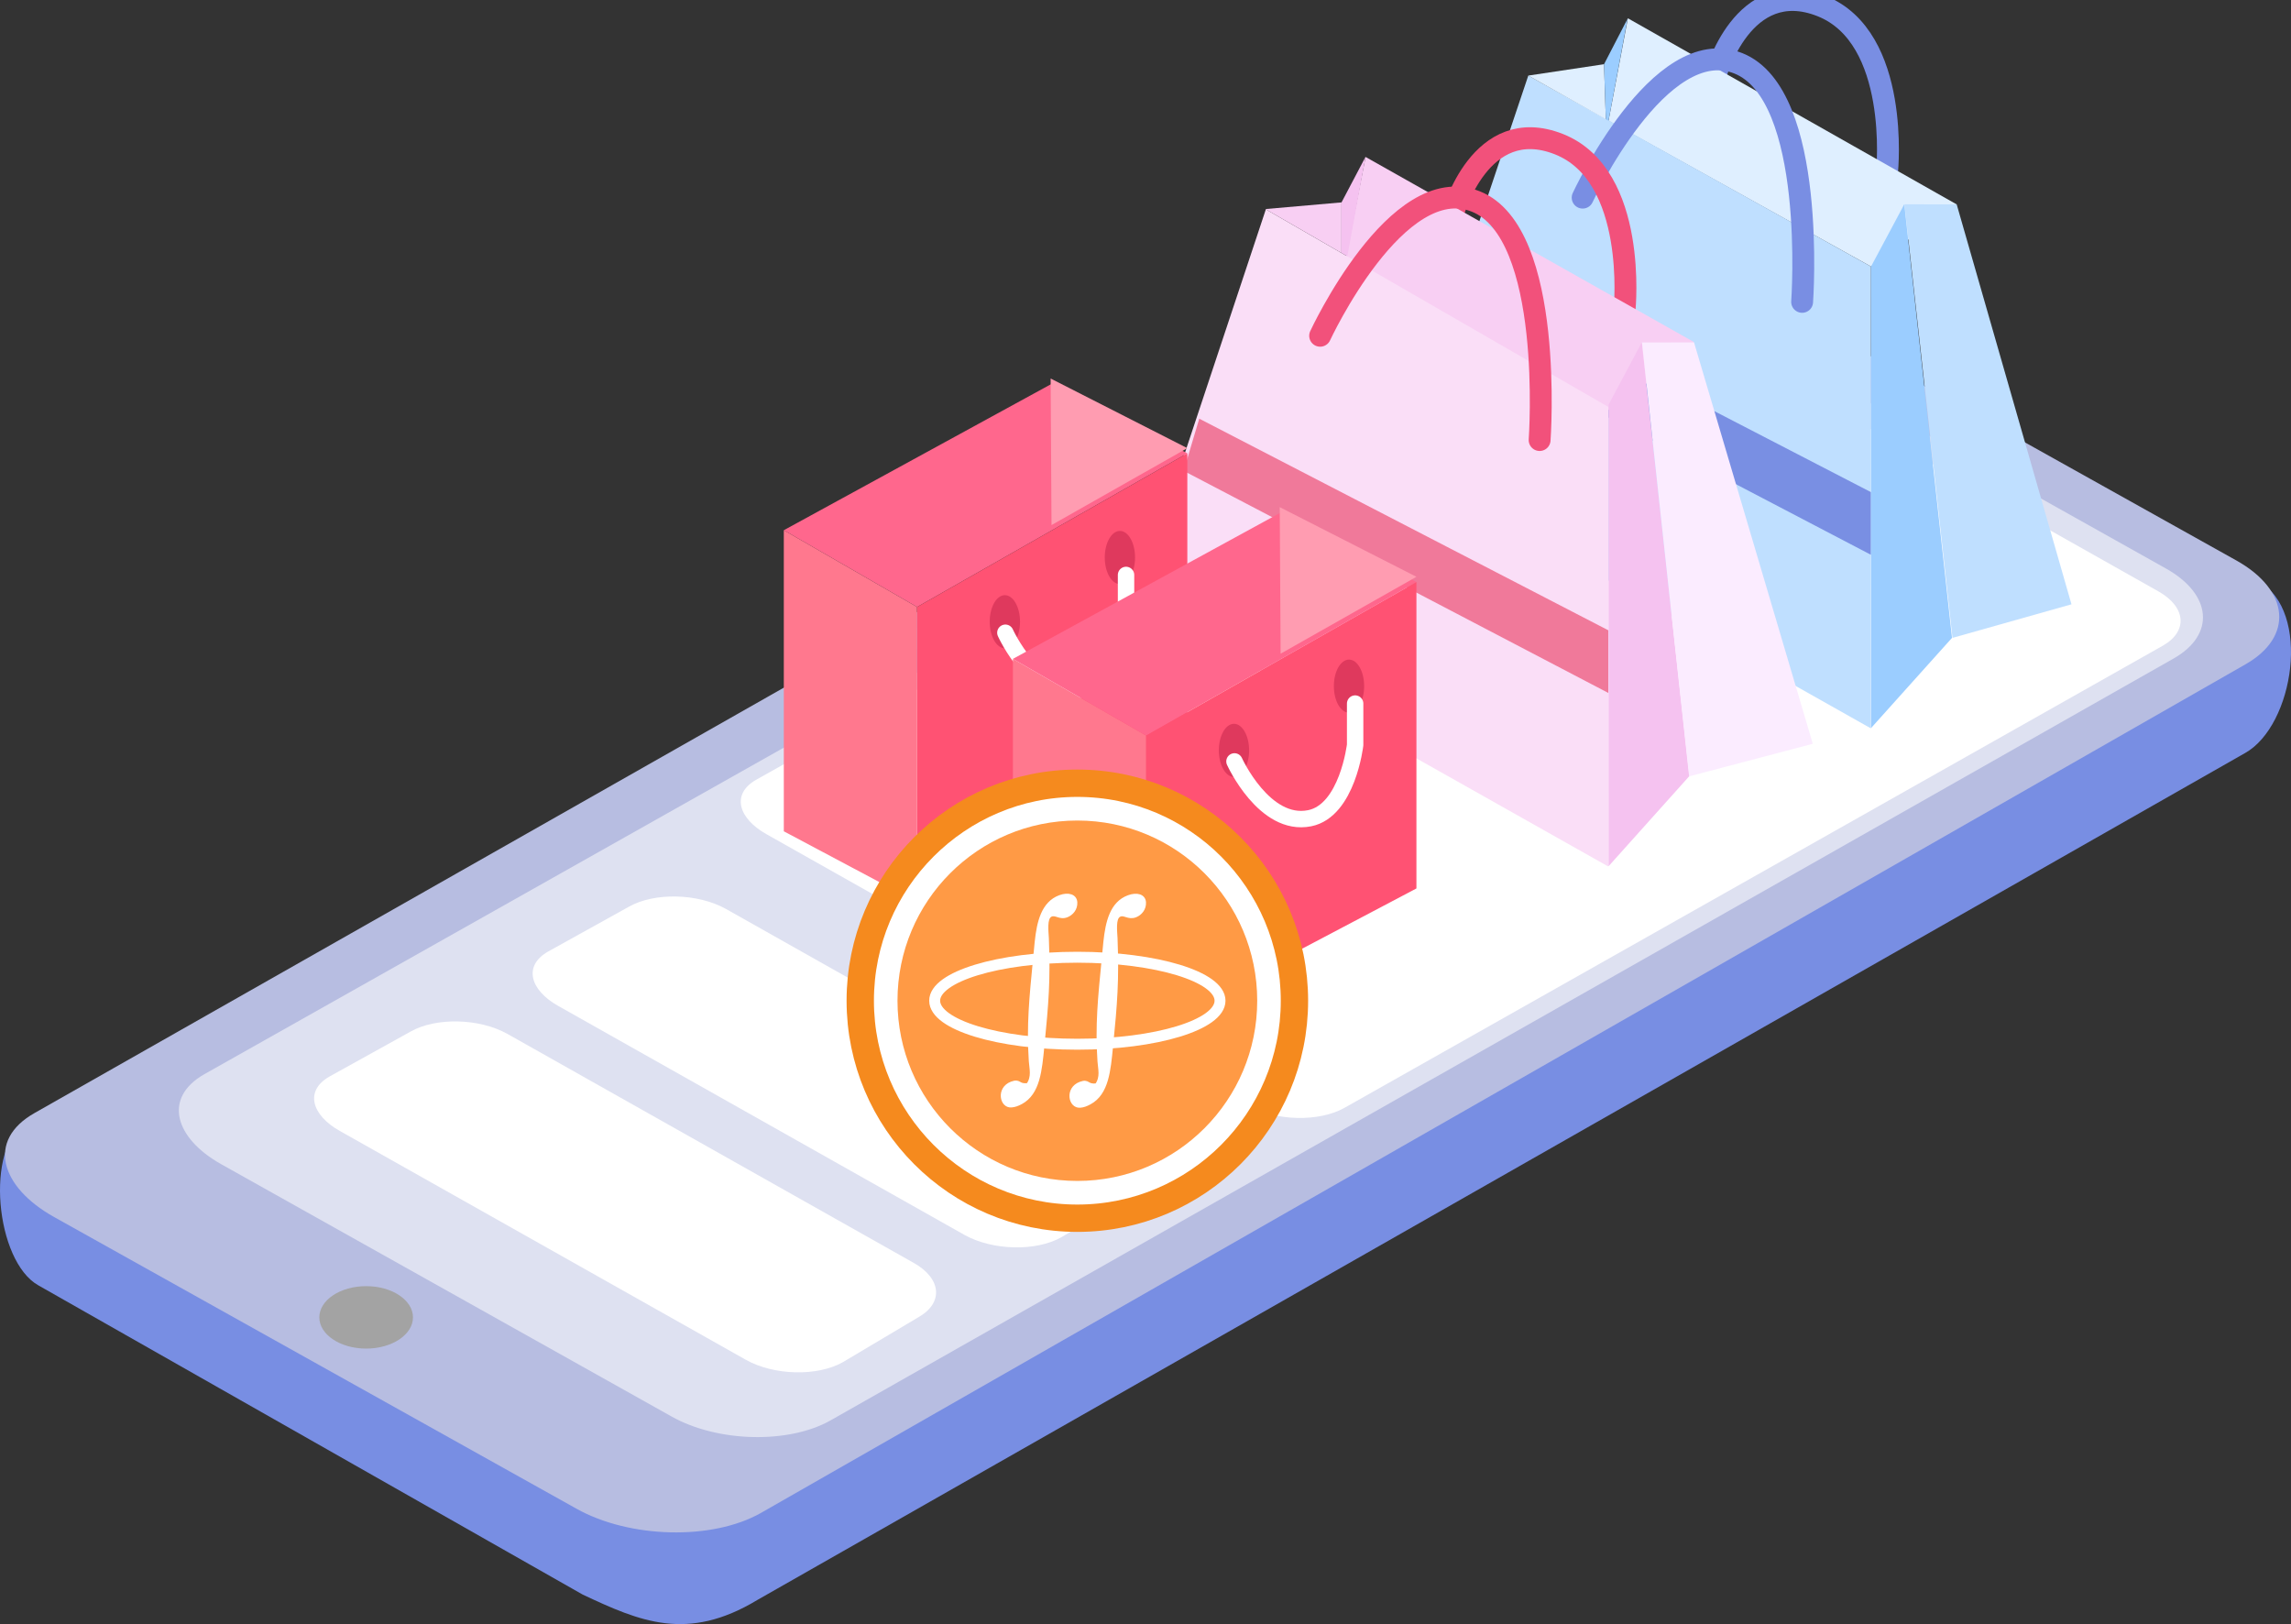 <?xml version="1.0" encoding="utf-8"?>
<!-- Generator: Adobe Illustrator 16.0.0, SVG Export Plug-In . SVG Version: 6.00 Build 0)  -->
<!DOCTYPE svg PUBLIC "-//W3C//DTD SVG 1.1//EN" "http://www.w3.org/Graphics/SVG/1.1/DTD/svg11.dtd">
<svg version="1.1" id="层_1" xmlns="http://www.w3.org/2000/svg" xmlns:xlink="http://www.w3.org/1999/xlink" x="0px" y="0px"
	 width="419px" height="297.002px" viewBox="0 0 419 297.002" enable-background="new 0 0 419 297.002" xml:space="preserve">
<rect x="0" y="0" width="419" height="297.002" fill="#333333" stroke="none"/>
<g>
	<g>
		<path fill-rule="evenodd" clip-rule="evenodd" fill="#788EE3" d="M4.78,205.203l265.38-151.56c8.86-5.03,37.58-6.17,47.35-0.7
			l95.54,53.36c9.77,5.46,6.47,26.35-2.4,31.38l-272.14,154.91c-12.82,7.74-21.5,3.91-31.93-0.98l-99.59-56.57
			C-0.819,230.632-2.819,209.813,4.78,205.203z"/>
		<path fill-rule="evenodd" clip-rule="evenodd" fill="#B7BDE1" d="M6.32,203.542l273.41-155.2c8.87-5.02,23.97-4.67,33.74,0.8
			l95.55,53.36c9.76,5.46,10.5,13.97,1.63,19l-271.51,155.19c-8.86,5.02-23.97,4.67-33.73-0.8l-95.55-53.35
			C0.09,217.072-2.54,208.563,6.32,203.542z"/>
		<path fill-rule="evenodd" clip-rule="evenodd" fill="#DEE1F1" d="M37.371,196.442l247.26-139.32c7.65-4.36,20.68-4.05,29.1,0.68
			l82.41,46.17c8.43,4.73,9.06,12.09,1.41,16.44l-245.62,139.32c-7.64,4.35-20.67,4.05-29.09-0.68l-82.42-46.17
			C32,208.152,29.73,200.792,37.371,196.442z"/>
		<path fill-rule="evenodd" clip-rule="evenodd" fill="#FFFFFF" d="M138.32,142.583l150.64-84.5c4.66-2.64,12.6-2.45,17.73,0.42
			l88,49.61c5.13,2.86,5.52,7.33,0.86,9.97l-149.64,84.5c-4.66,2.64-12.6,2.45-17.73-0.42l-88-49.61
			C135.05,149.683,133.661,145.223,138.32,142.583z"/>
		<path fill-rule="evenodd" clip-rule="evenodd" fill="#FFFFFF" d="M100.26,174.002l14.78-8.2c4.66-2.63,12.6-2.45,17.73,0.42
			l74.28,41.86c5.13,2.87,5.51,7.34,0.86,9.98l-13.79,8.19c-4.66,2.64-12.59,2.45-17.73-0.42l-74.27-41.86
			C96.98,181.103,95.601,176.643,100.26,174.002z"/>
		<path fill-rule="evenodd" clip-rule="evenodd" fill="#FFFFFF" d="M60.291,196.853l14.79-8.2c4.65-2.64,12.59-2.45,17.72,0.42
			l74.28,41.86c5.13,2.87,5.52,7.34,0.86,9.97l-13.79,8.2c-4.65,2.64-12.59,2.45-17.72-0.42l-74.28-41.86
			C57.021,203.953,55.63,199.482,60.291,196.853z"/>
		<path fill-rule="evenodd" clip-rule="evenodd" fill="#A3A3A3" d="M58.4,240.913c0-3.16,3.84-5.71,8.57-5.71s8.56,2.55,8.56,5.71
			c0,3.15-3.83,5.71-8.56,5.71S58.4,244.063,58.4,240.913z"/>
	</g>
	<g>
		
			<path fill-rule="evenodd" clip-rule="evenodd" fill="none" stroke="#798EE3" stroke-width="4" stroke-linecap="round" stroke-linejoin="round" stroke-miterlimit="10" d="
			M313.73,13.842c0,0,4.97-18.47,19.41-12.74s11.99,30.19,11.99,30.19"/>
		<polygon fill-rule="evenodd" clip-rule="evenodd" fill="#DFEFFF" points="357.86,37.382 297.721,3.342 294.181,22.095 
			342.19,48.743 		"/>
		<polygon fill-rule="evenodd" clip-rule="evenodd" fill="#BFDFFF" points="279.51,13.822 255.76,84.502 342.15,133.192 
			342.19,48.743 		"/>
		<polygon fill-rule="evenodd" clip-rule="evenodd" fill="#798FE3" points="267.34,51.292 264.491,60.842 342.181,101.462 
			342.181,90.002 		"/>
		<polygon fill-rule="evenodd" clip-rule="evenodd" fill="#9BCDFF" points="342.19,133.152 357,116.652 348.271,37.362 
			342.19,48.743 		"/>
		<polygon fill-rule="evenodd" clip-rule="evenodd" fill="#BFDFFF" points="378.851,110.512 357.09,116.652 348.311,37.362 
			357.86,37.382 		"/>
		<polygon fill-rule="evenodd" clip-rule="evenodd" fill="#DFEFFF" points="279.51,13.822 293.36,11.743 293.692,21.819 		"/>
		<polygon fill-rule="evenodd" clip-rule="evenodd" fill="#9BCDFF" points="297.67,3.422 293.36,11.743 293.692,21.819 
			294.181,22.095 		"/>
		
			<path fill-rule="evenodd" clip-rule="evenodd" fill="none" stroke="#798EE3" stroke-width="4" stroke-linecap="round" stroke-linejoin="round" stroke-miterlimit="10" d="
			M289.451,36.143c0,0,14.03-30.29,28.46-24.57c14.44,5.73,11.68,43.63,11.68,43.63"/>
	</g>
	<g>
		
			<path fill-rule="evenodd" clip-rule="evenodd" fill="none" stroke="#F2517B" stroke-width="4" stroke-linecap="round" stroke-linejoin="round" stroke-miterlimit="10" d="
			M265.721,39.112c0,0,4.97-18.47,19.41-12.74s11.99,30.19,11.99,30.19"/>
		<polygon fill-rule="evenodd" clip-rule="evenodd" fill="#F8CFF3" points="309.82,62.563 249.75,28.703 246.11,47.313 
			295.041,75.422 		"/>
		<polygon fill-rule="evenodd" clip-rule="evenodd" fill="#FADEF7" points="231.51,38.282 207.75,109.772 294.141,158.462 
			294.17,74.433 		"/>
		<polygon fill-rule="evenodd" clip-rule="evenodd" fill="#F0799A" points="219.331,76.563 216.48,86.112 294.161,126.732 
			294.161,115.272 		"/>
		<polygon fill-rule="evenodd" clip-rule="evenodd" fill="#F5C2F0" points="294.181,158.422 308.971,141.922 300.26,62.632 
			294.181,74.012 		"/>
		<polygon fill-rule="evenodd" clip-rule="evenodd" fill="#FBECFF" points="331.541,136.022 308.919,141.98 300.3,62.632 
			309.82,62.612 		"/>
		<polygon fill-rule="evenodd" clip-rule="evenodd" fill="#F8CFF3" points="231.42,38.232 245.351,37.012 245.351,46.267 		"/>
		<polygon fill-rule="evenodd" clip-rule="evenodd" fill="#F5C2F0" points="249.75,28.663 245.351,37.012 245.351,46.267 
			246.412,46.879 		"/>
		
			<path fill-rule="evenodd" clip-rule="evenodd" fill="none" stroke="#F2517B" stroke-width="4" stroke-linecap="round" stroke-linejoin="round" stroke-miterlimit="10" d="
			M241.44,61.402c0,0,14.03-30.29,28.46-24.56c14.44,5.73,11.68,43.63,11.68,43.63"/>
	</g>
	<g>
		<polygon fill-rule="evenodd" clip-rule="evenodd" fill="#FF788E" points="143.351,96.962 143.351,152.022 167.721,164.973 
			167.721,111.002 		"/>
		<polygon fill-rule="evenodd" clip-rule="evenodd" fill="#FF678D" points="143.351,96.962 192.78,69.953 217.15,82.902 
			167.721,111.002 		"/>
		<polygon fill-rule="evenodd" clip-rule="evenodd" fill="#FF9CB1" points="192.15,69.223 217.15,81.953 192.311,96.022 		"/>
		<polygon fill-rule="evenodd" clip-rule="evenodd" fill="#FF5273" points="167.73,165.002 217.15,138.942 217.15,82.902 
			167.721,111.002 		"/>
		<path fill-rule="evenodd" clip-rule="evenodd" fill="#DF395D" d="M181.01,113.692c0-2.68,1.24-4.85,2.77-4.85
			c1.53,0,2.77,2.17,2.77,4.85c0,2.69-1.24,4.86-2.77,4.86C182.25,118.552,181.01,116.382,181.01,113.692z"/>
		<path fill-rule="evenodd" clip-rule="evenodd" fill="#DF395D" d="M202.05,101.953c0-2.69,1.24-4.86,2.77-4.86
			c1.53,0,2.77,2.17,2.77,4.86c0,2.68-1.24,4.86-2.77,4.86C203.291,106.813,202.05,104.632,202.05,101.953z"/>
		
			<path fill-rule="evenodd" clip-rule="evenodd" fill="none" stroke="#FFFFFF" stroke-width="3" stroke-linecap="round" stroke-linejoin="round" stroke-miterlimit="10" d="
			M183.871,115.712c0,0,5.46,12.06,13.75,10.4c6.92-1.39,8.32-13.41,8.32-13.41v-7.56"/>
	</g>
	<g>
		<polygon fill-rule="evenodd" clip-rule="evenodd" fill="#FF788E" points="185.25,120.493 185.25,175.542 209.621,188.502 
			209.621,134.522 		"/>
		<polygon fill-rule="evenodd" clip-rule="evenodd" fill="#FF678D" points="185.25,120.493 234.681,93.482 259.05,106.433 
			209.621,134.522 		"/>
		<polygon fill-rule="evenodd" clip-rule="evenodd" fill="#FF9CB1" points="234.05,92.743 259.05,105.482 234.21,119.542 		"/>
		<polygon fill-rule="evenodd" clip-rule="evenodd" fill="#FF5273" points="209.63,188.522 259.05,162.473 259.05,106.433 
			209.621,134.522 		"/>
		<path fill-rule="evenodd" clip-rule="evenodd" fill="#DF395D" d="M222.911,137.223c0-2.68,1.24-4.86,2.77-4.86
			c1.53,0,2.77,2.18,2.77,4.86c0,2.68-1.24,4.86-2.77,4.86C224.15,142.083,222.911,139.902,222.911,137.223z"/>
		<path fill-rule="evenodd" clip-rule="evenodd" fill="#DF395D" d="M243.951,125.473c0-2.68,1.24-4.85,2.77-4.85
			c1.53,0,2.77,2.17,2.77,4.85c0,2.69-1.24,4.86-2.77,4.86C245.19,130.333,243.951,128.163,243.951,125.473z"/>
		
			<path fill-rule="evenodd" clip-rule="evenodd" fill="none" stroke="#FFFFFF" stroke-width="3" stroke-linecap="round" stroke-linejoin="round" stroke-miterlimit="10" d="
			M225.771,139.243c0,0,5.46,12.06,13.75,10.39c6.92-1.39,8.32-13.41,8.32-13.41v-7.56"/>
	</g>
	<g>
		
			<path fill-rule="evenodd" clip-rule="evenodd" fill="#FFFFFF" stroke="#F58A1E" stroke-width="5" stroke-linecap="round" stroke-linejoin="round" stroke-miterlimit="10" d="
			M157.331,183.002c0-21.96,17.78-39.77,39.7-39.77c21.93,0,39.71,17.81,39.71,39.77c0,21.97-17.78,39.78-39.71,39.78
			C175.11,222.782,157.331,204.973,157.331,183.002z"/>
		<path fill-rule="evenodd" clip-rule="evenodd" fill="#FF9A45" d="M164.141,183.002c0-18.2,14.72-32.95,32.89-32.95
			c18.17,0,32.9,14.75,32.9,32.95c0,18.21-14.73,32.96-32.9,32.96C178.86,215.962,164.141,201.212,164.141,183.002z"/>
		
			<path fill-rule="evenodd" clip-rule="evenodd" fill="none" stroke="#FFFFFF" stroke-width="2" stroke-linecap="round" stroke-linejoin="round" stroke-miterlimit="10" d="
			M170.94,183.002c0-4.39,11.68-7.95,26.09-7.95c14.42,0,26.1,3.56,26.1,7.95c0,4.4-11.68,7.96-26.1,7.96
			C182.621,190.962,170.94,187.402,170.94,183.002z"/>
		
			<path fill="#FFFFFF" stroke="#FFFFFF" stroke-width="0.5" stroke-linecap="round" stroke-linejoin="round" stroke-miterlimit="10" d="
			M195.15,167.502c0.88-0.35,1.71-1.27,1.63-2.51c-0.09-1.24-1.41-1.62-2.96-1.05c-3.17,1.17-3.95,4.74-4.33,8.27
			c-0.11,1.01-0.19,2.03-0.29,2.98c-0.71,7.33-1.22,12.3-0.79,18.87c0.09,1.36,0.55,2.83-0.44,4.25c-1.81,0.25-1.34-0.89-2.99-0.27
			c-2.59,0.98-1.92,4.4,0.01,4.23c0.6-0.05,1.1-0.23,1.77-0.58c3.24-1.74,3.56-6.03,3.99-10.32c0.79-8.05,1.13-12.09,0.83-19.64
			v-0.09c-0.07-1.38-0.37-3.67,0.56-4.2C193.03,166.933,193.771,168.052,195.15,167.502z"/>
		
			<path fill="#FFFFFF" stroke="#FFFFFF" stroke-width="0.5" stroke-linecap="round" stroke-linejoin="round" stroke-miterlimit="10" d="
			M206.38,163.953c-3.18,1.16-3.95,4.73-4.33,8.26c-0.11,1.02-0.19,2.03-0.29,2.99c-0.72,7.32-1.23,12.33-0.79,18.91
			c0.09,1.35,0.56,2.82-0.44,4.25c-1.81,0.24-1.34-0.9-2.99-0.28c-2.59,0.98-1.92,4.41,0.02,4.24c0.6-0.05,1.09-0.23,1.76-0.59
			c3.24-1.74,3.56-6.02,3.99-10.32c0.8-8.04,1.12-12.13,0.83-19.68v-0.09c-0.07-1.37-0.36-3.67,0.56-4.19
			c0.89-0.51,1.63,0.6,3.01,0.05c0.88-0.35,1.71-1.27,1.63-2.51C209.25,163.762,207.931,163.382,206.38,163.953z"/>
	</g>
</g>
</svg>
